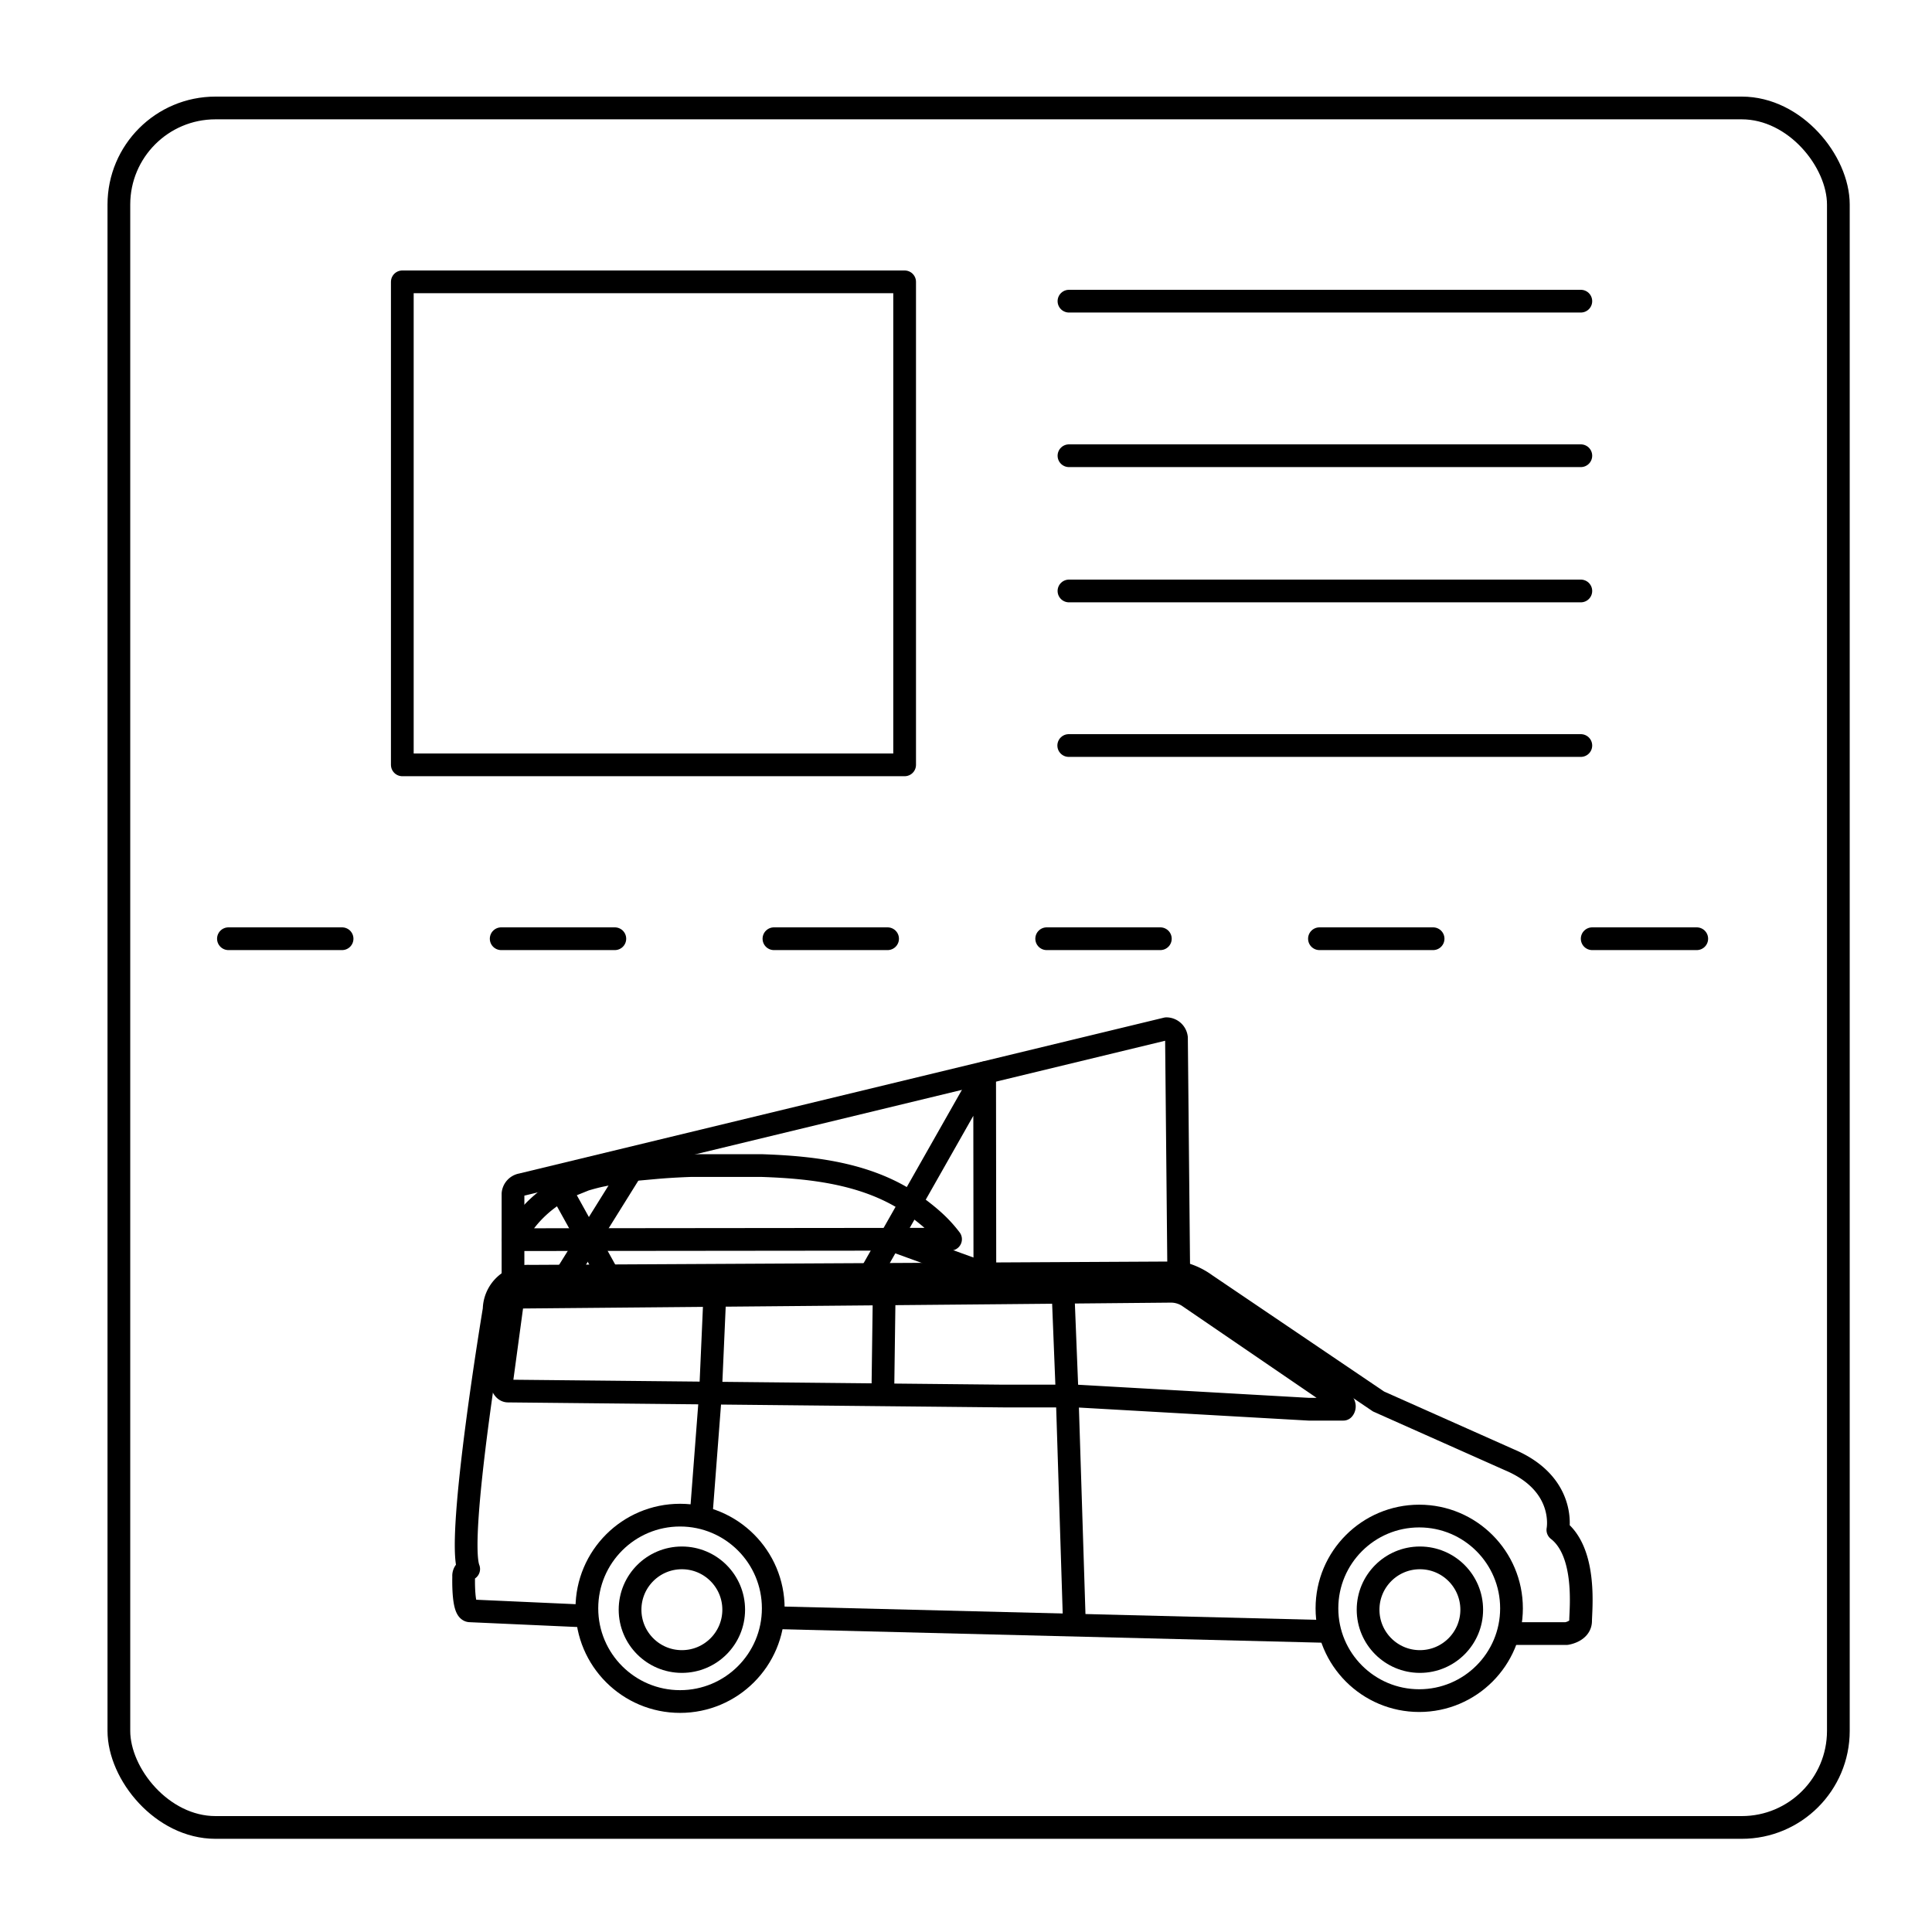 <svg xmlns="http://www.w3.org/2000/svg" viewBox="0 0 85 85"><defs><style>.cls-1,.cls-2,.cls-3{fill:none;stroke:#000;stroke-linejoin:round;}.cls-2,.cls-3{stroke-linecap:round;}.cls-2{stroke-dasharray:5 7;}</style></defs><title>register</title><g id="캠핑카등록"><line class="cls-1" x1="34.01" y1="71.17" x2="58.51" y2="71.78"/><path class="cls-1" d="M25.81,71.1l-5.13-.23c-.33,0-.28-1.51-.28-1.51a.31.31,0,0,1,.22-.33c-.55-1.4,1.12-11.42,1.12-11.42a1.49,1.49,0,0,1,1.57-1.46L51.92,56a3.06,3.06,0,0,1,1.12.51l7.61,5.15,5.77,2.57c2.52,1.07,2.12,3.08,2.12,3.08,1.29,1,1,3.53,1,4s-.62.56-.62.56H66.36"/><circle class="cls-1" cx="29.92" cy="70.76" r="4.1"/><circle class="cls-1" cx="62.44" cy="70.76" r="4.06"/><path class="cls-1" d="M51.51,56.81,44,56.88l-21.19.19c-.16,0-.29.18-.29.4l-.45,3.32c0,.23.13.41.28.41l21.82.22,3.2,0L57.58,62,59.1,62s.25-.25-.42-.59l-6.41-4.38A1.4,1.4,0,0,0,51.51,56.81Z"/><polyline class="cls-1" points="31.45 56.97 31.26 61.28 30.84 66.77"/><line class="cls-1" x1="38.9" y1="56.93" x2="38.84" y2="61.37"/><polyline class="cls-1" points="46.77 56.86 46.95 61.37 47.27 71.47"/><circle class="cls-1" cx="30" cy="70.82" r="2.28"/><circle class="cls-1" cx="62.47" cy="70.82" r="2.28"/><path class="cls-1" d="M22.57,56.24V52.52a.45.45,0,0,1,.37-.4l28.38-6.86a.45.45,0,0,1,.44.4L51.86,56"/><line class="cls-1" x1="28.17" y1="50.86" x2="24.88" y2="56.14"/><polyline class="cls-1" points="38.3 56.05 43.32 47.2 43.33 56.04 39.17 54.53"/><path class="cls-1" d="M22.59,54.54a5.22,5.22,0,0,1,2.58-2.41l.57-.23c.24-.07.49-.14.74-.19s.5-.11.75-.15l.76-.11.77-.07c.54-.05,1.08-.08,1.63-.1l.77,0h1.55l.8,0c2.37.08,4.91.38,6.89,1.88q.36.27.63.51a5.77,5.77,0,0,1,.79.85Z"/><line class="cls-1" x1="24.36" y1="51.78" x2="26.77" y2="56.13"/><rect class="cls-1" x="5.23" y="4.75" width="75.65" height="75.65" rx="4.25" ry="4.25"/><line class="cls-2" x1="10.05" y1="41.3" x2="74.65" y2="41.3"/><rect class="cls-1" x="17.7" y="12.4" width="22.1" height="21.25"/><line class="cls-3" x1="47.03" y1="13.25" x2="69.55" y2="13.25"/><line class="cls-3" x1="47.03" y1="20.05" x2="69.55" y2="20.05"/><line class="cls-3" x1="47.03" y1="26" x2="69.55" y2="26"/><line class="cls-3" x1="47.02" y1="32.8" x2="69.55" y2="32.8"/></g></svg>